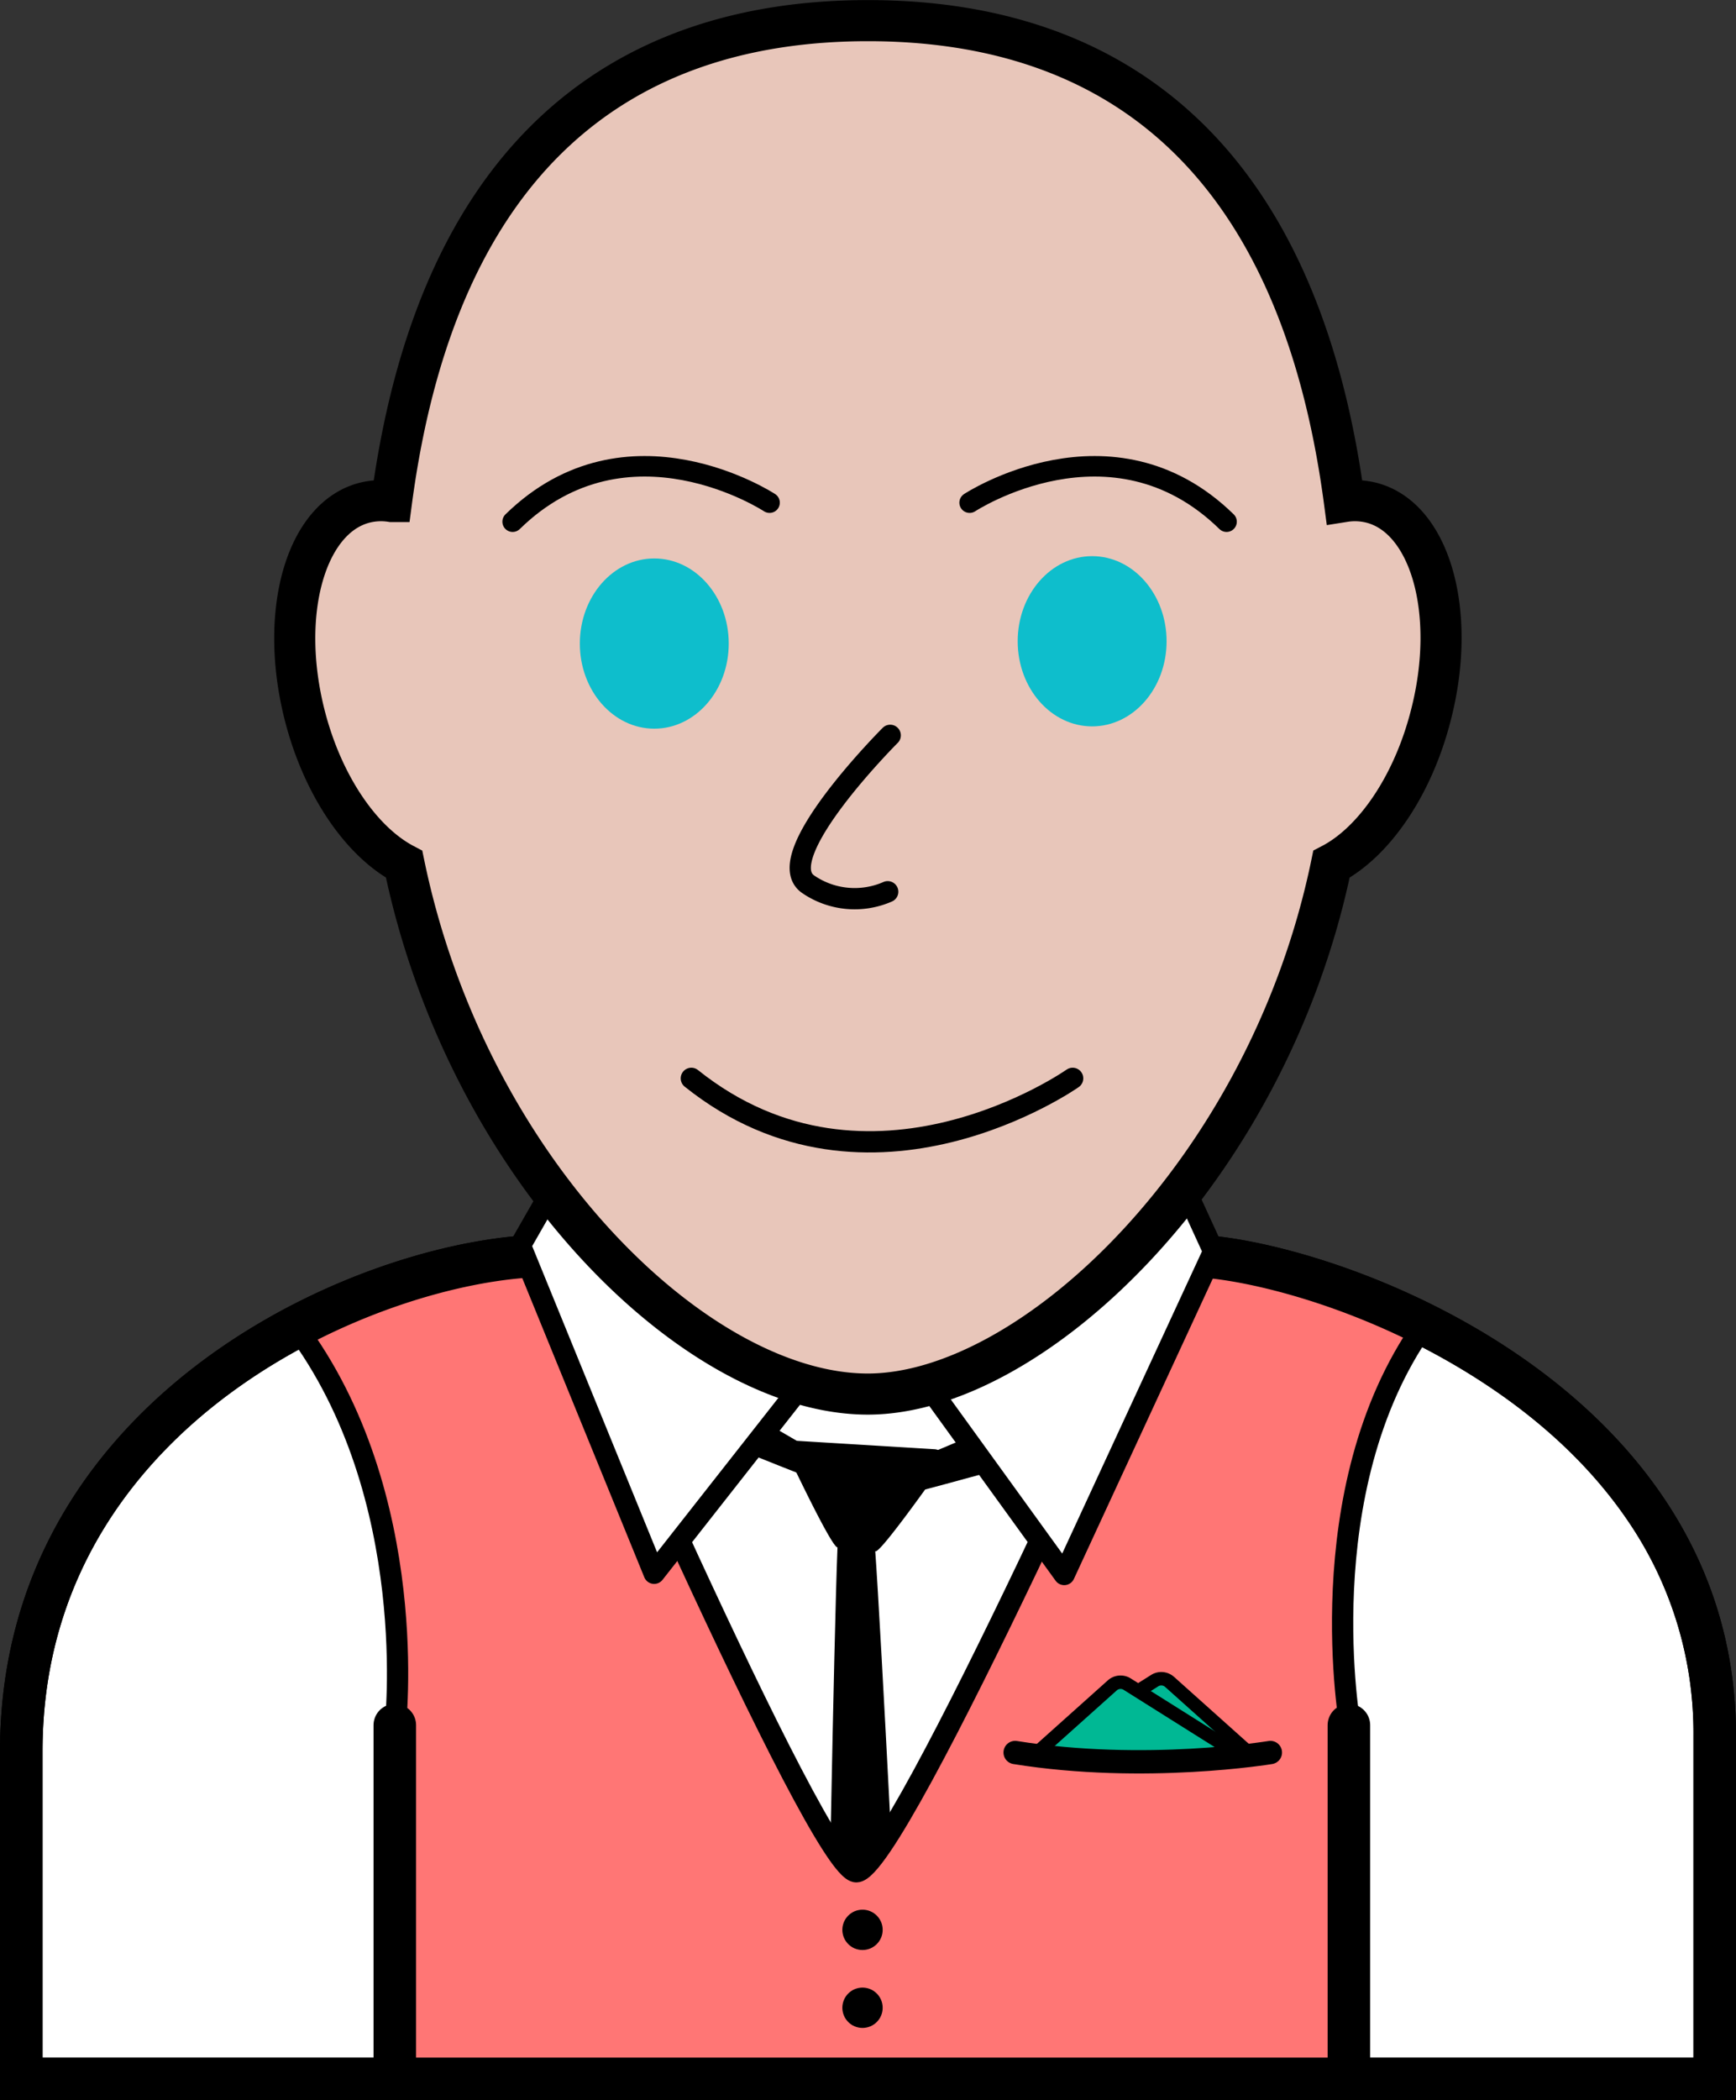 <svg xmlns="http://www.w3.org/2000/svg" viewBox="0 0 408.1 493.49"><rect x="0" y="0" width="408.1" height="493.49" fill="#333333" stroke="none"/><defs><style>.cls-1,.cls-3{fill:#fff;}.cls-10,.cls-2{fill:#ff7675;}.cls-11,.cls-2,.cls-3,.cls-4,.cls-5,.cls-7,.cls-8,.cls-9{stroke:#000;}.cls-11,.cls-2,.cls-4,.cls-5,.cls-7,.cls-8,.cls-9{stroke-miterlimit:10;}.cls-2,.cls-3,.cls-7{stroke-width:5px;}.cls-3{stroke-linejoin:round;}.cls-11,.cls-4,.cls-7{fill:none;}.cls-11,.cls-4,.cls-7,.cls-8,.cls-9{stroke-linecap:round;}.cls-4{stroke-width:10px;}.cls-5,.cls-8{fill:#e8c6ba;}.cls-5{stroke-width:9.66px;}.cls-6{fill:#0ebecc;}.cls-8{stroke-width:4.82px;}.cls-9{fill:#00b894;stroke-width:3.16px;}.cls-11{stroke-width:5.48px;}</style></defs><g id="Layer_2" data-name="Layer 2"><g id="David"><polygon class="cls-1" points="183.98 325.29 202.16 328.56 219.79 324.74 241.23 366.18 203.43 397.62 162.17 362 183.98 325.29"/><g id="jacket"><path class="cls-1" d="M5,488.49V411.56c0-45.11,25.47-73.13,46.83-88.7,25.91-18.87,56.72-27.5,76.27-27.8,45.7,20.1,64.48,23.12,71.63,23.12a12.78,12.78,0,0,0,3.32-.34l.52-.15.47-.25c.12-.06,15.15-7.59,75.51-22.38,16.61.22,47.56,9.47,73,26.44,23.06,15.37,50.54,42.82,50.54,86.28v80.71Z"/><path d="M280.1,300.07c13.16.4,42.53,7.48,69.69,25.59,14.55,9.7,26,21,34.15,33.61a88.2,88.2,0,0,1,14.16,48.51v75.71H10V411.56c0-43,24.35-69.78,44.78-84.66,24.55-17.88,53.55-26.24,72.32-26.81,45.81,20.06,65.15,23.09,72.63,23.09a17.66,17.66,0,0,0,4.67-.53l.95-.21,1-.55c1.19-.58,16.4-7.73,73.76-21.82m-1.14-10c-62.88,15.38-77.25,23-77.25,23a8.15,8.15,0,0,1-2,.16c-5.38,0-23.19-2.2-70.6-23.12C87.33,290.06,0,326.26,0,411.56v81.93H408.1V407.78c0-84.21-97.65-117.72-129.14-117.72Z"/></g><path d="M205.29,359.6l-8.14.13c-.62,0-2.34,94.63-2.34,94.63.2,13,1,29.84,1.61,29.83L210,484c.62,0,.86-16.9.66-29.86C210.64,454.11,205.91,359.59,205.29,359.6Z"/><path class="cls-2" d="M69.38,311.66c29.93,39.8,23.5,94.41,23.5,94.41v84H317.45v-84s-10.1-55.71,17.16-94.42c-19-13.22-59.5-16.17-59.5-16.17s-64.18,144.37-73.8,144.37c-9,0-72.5-147.34-72.5-147.34S88.55,302.87,69.38,311.66Z"/><g id="jacket-2" data-name="jacket"><path d="M280.1,300.07c13.16.4,42.53,7.48,69.69,25.59,14.55,9.7,26,21,34.15,33.61a88.2,88.2,0,0,1,14.16,48.51v75.71H10V411.56c0-43,24.35-69.78,44.78-84.66,24.55-17.88,53.55-26.24,72.32-26.81,45.81,20.06,65.15,23.09,72.63,23.09a17.66,17.66,0,0,0,4.67-.53l.95-.21,1-.55c1.19-.58,16.4-7.73,73.76-21.82m-1.14-10c-62.88,15.38-77.25,23-77.25,23a8.15,8.15,0,0,1-2,.16c-5.38,0-23.19-2.2-70.6-23.12C87.33,290.06,0,326.26,0,411.56v81.93H408.1V407.78c0-84.21-97.65-117.72-129.14-117.72Z"/></g><path d="M192.61,348l2.31-4.77c.18-.37-28.38-16.58-28.38-16.58-4-2-9.45-4.22-9.63-3.86l-3.86,7.95c-.18.36,4.94,3.22,9,5.18C162,335.87,192.43,348.31,192.61,348Z"/><path d="M204.72,347.73l1.73,5c.13.39,31.79-8.35,31.79-8.35,4.25-1.46,9.67-3.69,9.54-4.08L244.89,332c-.13-.39-5.77,1.21-10,2.68C234.87,334.65,204.58,347.35,204.72,347.73Z"/><path d="M205.86,364.53l-9-.92c-1.47-.09-12-22.5-12-22.5a2.69,2.69,0,0,1,2.84-2.51l32,1.95a2.68,2.68,0,0,1,2.51,2.83S207.33,364.62,205.86,364.53Z"/><polygon class="cls-3" points="132.61 274.67 189.65 324.04 153.78 369.7 122.33 292.64 132.61 274.67"/><polygon class="cls-3" points="277.59 277.22 217.15 324.32 250.18 369.99 285.31 294.06 277.59 277.22"/><line class="cls-4" x1="92.81" y1="405.4" x2="92.81" y2="487.85"/><line class="cls-4" x1="317.1" y1="405.4" x2="317.1" y2="485.29"/><path class="cls-5" d="M322.3,118.11a15.89,15.89,0,0,0-6.26-.26c-10.74-80.89-53.87-113-112-113s-101.26,32.13-112,113a15.85,15.85,0,0,0-6.25.26c-13.9,3.48-20.26,25.76-14.21,49.76,4.25,16.84,13.48,30,23.42,35.22,14.93,72.07,68.87,124.5,109,124.5,38.63,0,94.11-52.43,109-124.5,9.93-5.17,19.17-18.38,23.42-35.22C342.56,143.87,336.2,121.59,322.3,118.11Z"/><ellipse id="left_eye" data-name="left eye" class="cls-6" cx="153.81" cy="151.23" rx="17.5" ry="20"/><ellipse id="right_eye" data-name="right eye" class="cls-6" cx="256.74" cy="150.69" rx="17.5" ry="20"/><path id="mouth" class="cls-7" d="M162.52,253.4c41.95,33.56,89.64,0,89.64,0"/><path id="left_eyebrow" data-name="left eyebrow" class="cls-8" d="M120.51,122.59c27-26.4,60.4-4.47,60.4-4.47"/><path id="left_eyebrow-2" data-name="left eyebrow" class="cls-8" d="M288.34,122.59c-27-26.4-60.4-4.47-60.4-4.47"/><path id="nose" class="cls-7" d="M209.27,172.8s-28.61,28.61-19.27,35a19.32,19.32,0,0,0,18.68,1.75"/><circle cx="202.76" cy="471.8" r="4.74"/><circle cx="202.76" cy="453.49" r="4.74"/><path class="cls-9" d="M271.46,394.92l-27.58,17.34a2.91,2.91,0,0,0,1.37,5.36l50.25,2.93a2.89,2.89,0,0,0,2.1-5.05l-22.66-20.28A2.92,2.92,0,0,0,271.46,394.92Z"/><path class="cls-9" d="M261.45,396.07l-22.66,20.28a2.89,2.89,0,0,0,2.1,5l50.25-2.93a2.91,2.91,0,0,0,1.37-5.36l-27.58-17.34A2.92,2.92,0,0,0,261.45,396.07Z"/><path class="cls-10" d="M238.62,411.18c12.18,1.15,32.63,7.85,57.42-.42s9.2,30.48,9.2,30.48l-76.14-2.07S225.39,411.23,238.62,411.18Z"/><path class="cls-11" d="M238.64,411.82c30.5,4.91,60,0,60,0"/></g></g></svg>